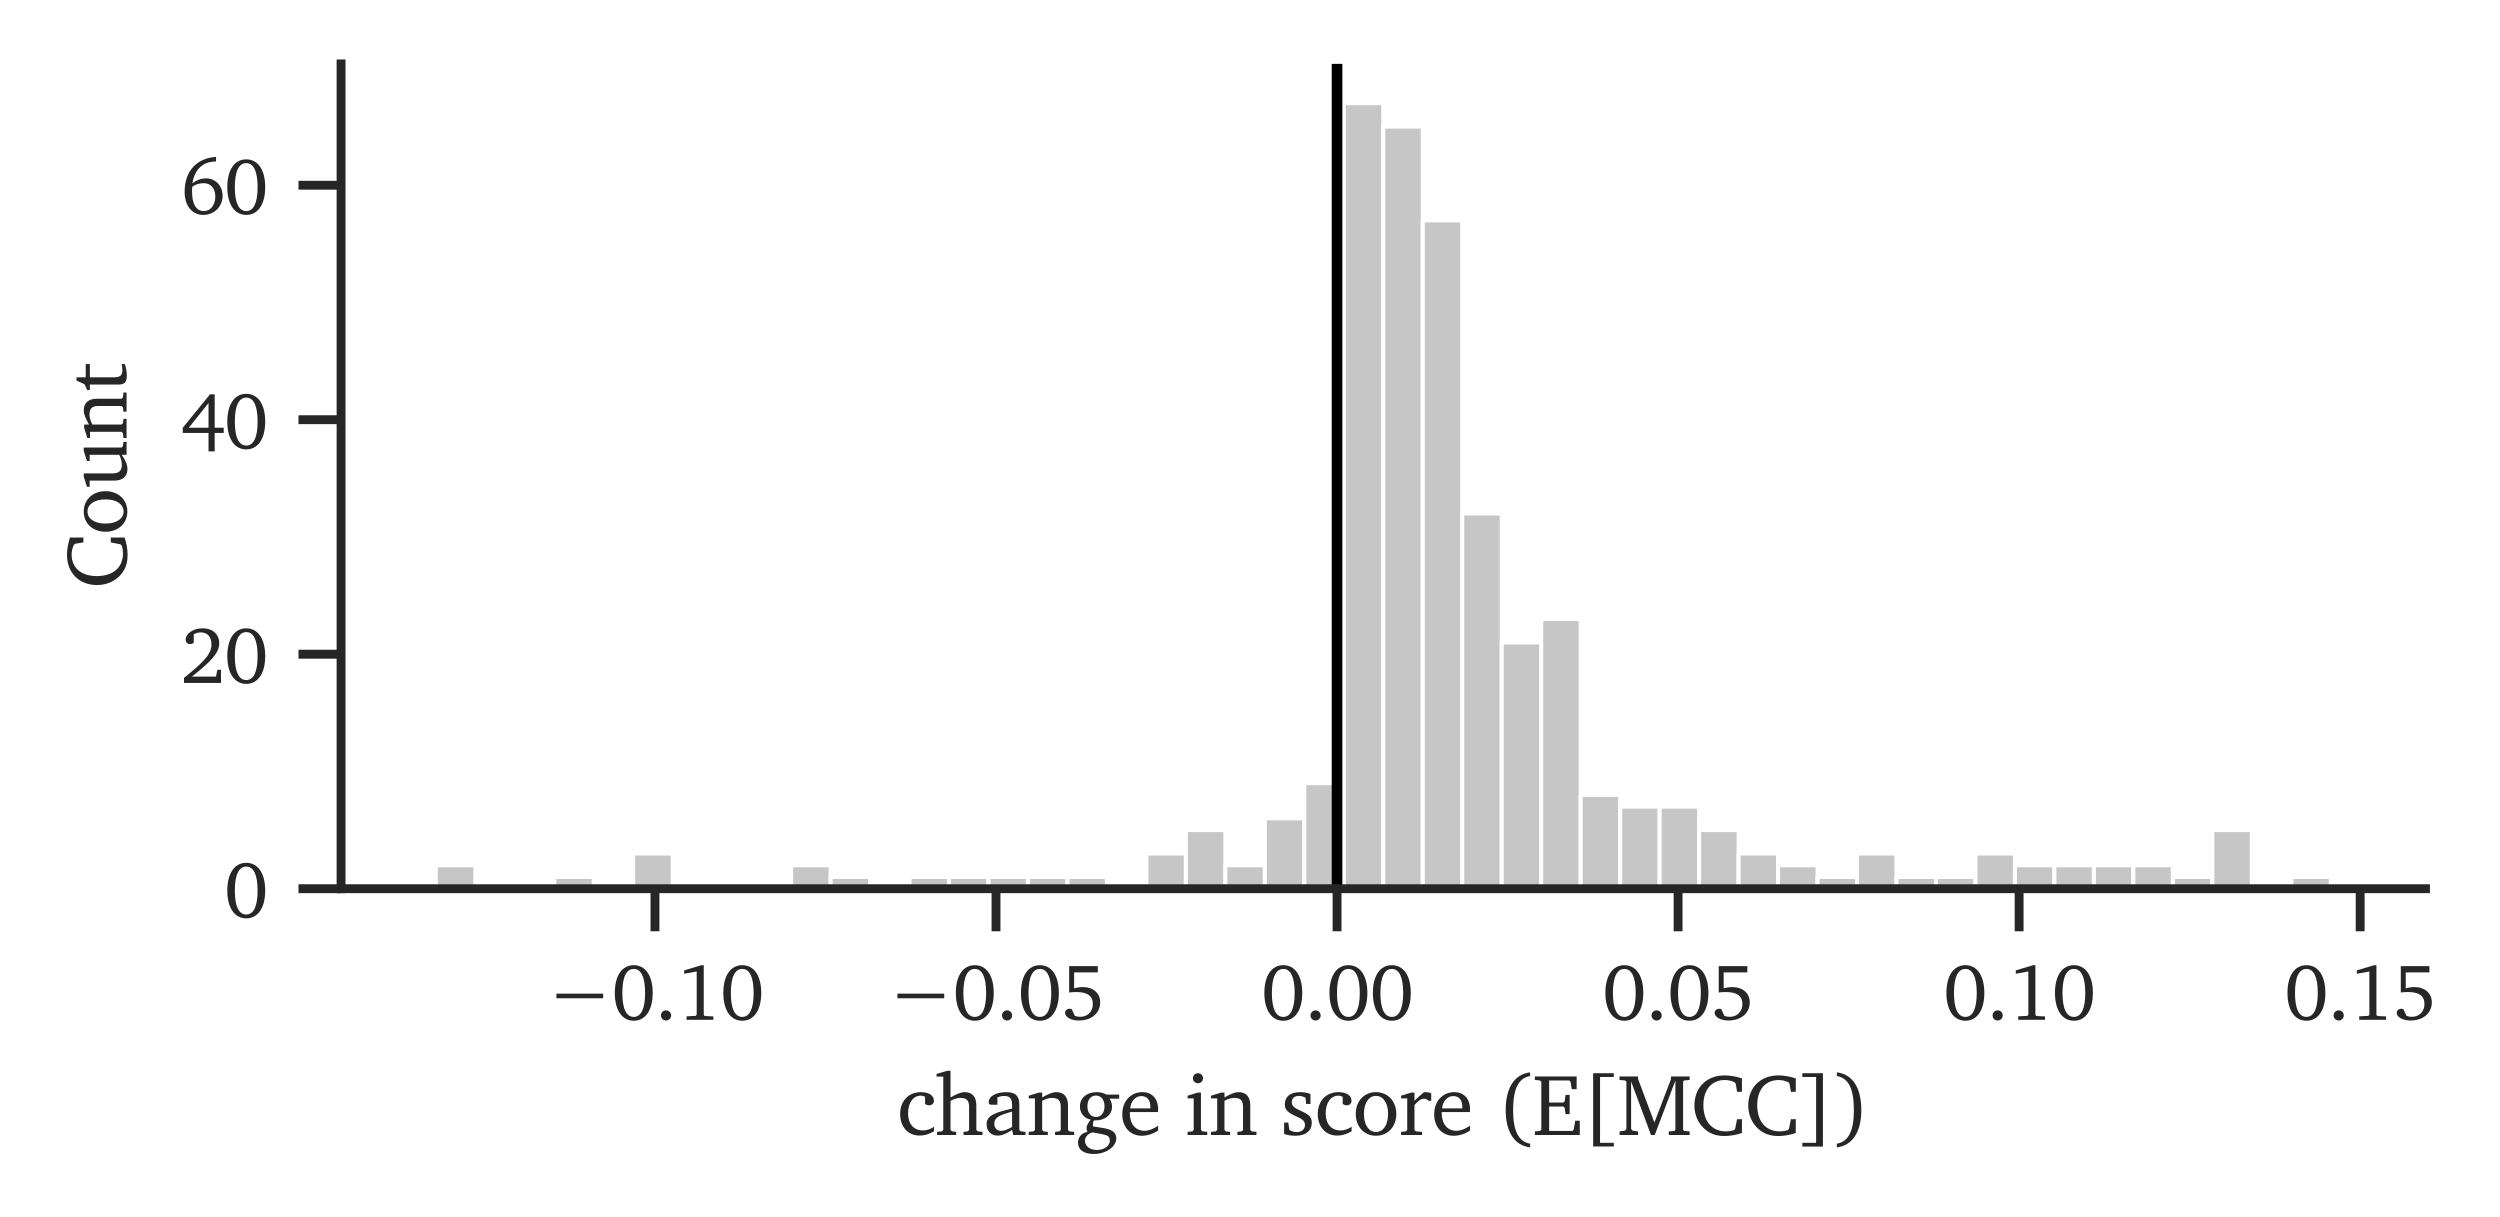 <?xml version="1.0" encoding="utf-8" standalone="no"?>
<!DOCTYPE svg PUBLIC "-//W3C//DTD SVG 1.1//EN"
  "http://www.w3.org/Graphics/SVG/1.1/DTD/svg11.dtd">
<svg xmlns:xlink="http://www.w3.org/1999/xlink" width="281.776pt" height="137.216pt" viewBox="0 0 281.776 137.216" xmlns="http://www.w3.org/2000/svg" version="1.1">
 <defs>
  <style type="text/css">*{stroke-linejoin: round; stroke-linecap: butt}</style>
 </defs>
 <g id="figure_1">
  <g id="patch_1">
   <path d="M 0 137.216 
L 281.776 137.216 
L 281.776 0 
L 0 0 
z
" style="fill: #ffffff"/>
  </g>
  <g id="axes_1">
   <g id="patch_2">
    <path d="M 38.442 100.164 
L 273.38 100.164 
L 273.38 7.2 
L 38.442 7.2 
z
" style="fill: #ffffff"/>
   </g>
   <g id="matplotlib.axis_1">
    <g id="xtick_1">
     <g id="line2d_1">
      <defs>
       <path id="m7b653f7b65" d="M 0 0 
L 0 4.8 
" style="stroke: #262626"/>
      </defs>
      <g>
       <use xlink:href="#m7b653f7b65" x="73.822" y="100.164" style="fill: #262626; stroke: #262626"/>
      </g>
     </g>
     <g id="text_1">
      <!-- −0.10 -->
      <g style="fill: #262626" transform="translate(61.595 114.94) scale(0.088 -0.088)">
       <defs>
        <path id="CharterBT-Roman-2212" d="M 794 2093 
L 794 1722 
L 4538 1722 
L 4538 2093 
L 794 2093 
z
" transform="scale(0.016)"/>
        <path id="CharterBT-Roman-30" d="M 1779 4371 
C 864 4371 262 3565 262 2150 
C 262 736 864 -77 1779 -77 
C 2694 -77 3296 736 3296 2150 
C 3296 3565 2694 4371 1779 4371 
z
M 1779 4070 
C 2368 4070 2688 3418 2688 2150 
C 2688 883 2368 230 1779 230 
C 1190 230 864 877 864 2144 
C 864 3418 1190 4070 1779 4070 
z
" transform="scale(0.016)"/>
        <path id="CharterBT-Roman-2e" d="M 890 755 
C 666 755 480 576 480 346 
C 480 115 666 -58 890 -58 
C 1114 -58 1293 122 1293 346 
C 1293 576 1114 755 890 755 
z
" transform="scale(0.016)"/>
        <path id="CharterBT-Roman-31" d="M 1990 4371 
L 602 3955 
L 602 3686 
L 1606 3866 
L 1606 422 
L 1530 314 
L 794 275 
L 794 0 
L 2938 0 
L 2938 269 
L 2246 301 
L 2170 397 
L 2170 4371 
L 1990 4371 
z
" transform="scale(0.016)"/>
       </defs>
       <use xlink:href="#CharterBT-Roman-2212"/>
       <use xlink:href="#CharterBT-Roman-30" transform="translate(83.3 0)"/>
       <use xlink:href="#CharterBT-Roman-2e" transform="translate(138.9 0)"/>
       <use xlink:href="#CharterBT-Roman-31" transform="translate(166.7 0)"/>
       <use xlink:href="#CharterBT-Roman-30" transform="translate(222.3 0)"/>
      </g>
     </g>
    </g>
    <g id="xtick_2">
     <g id="line2d_2">
      <g>
       <use xlink:href="#m7b653f7b65" x="112.26" y="100.164" style="fill: #262626; stroke: #262626"/>
      </g>
     </g>
     <g id="text_2">
      <!-- −0.05 -->
      <g style="fill: #262626" transform="translate(100.034 114.94) scale(0.088 -0.088)">
       <defs>
        <path id="CharterBT-Roman-35" d="M 646 4294 
L 646 2182 
C 787 2208 973 2221 1210 2221 
C 2099 2221 2541 1920 2541 1261 
C 2541 666 2131 237 1530 237 
C 1389 237 1242 262 1101 314 
L 845 864 
C 781 877 730 883 691 883 
C 474 883 320 742 320 544 
C 320 237 762 -58 1421 -58 
C 2470 -58 3130 563 3130 1389 
C 3130 2118 2586 2618 1728 2618 
C 1523 2618 1293 2586 1043 2515 
L 1043 3795 
L 2938 3795 
L 2938 4294 
L 646 4294 
z
" transform="scale(0.016)"/>
       </defs>
       <use xlink:href="#CharterBT-Roman-2212"/>
       <use xlink:href="#CharterBT-Roman-30" transform="translate(83.3 0)"/>
       <use xlink:href="#CharterBT-Roman-2e" transform="translate(138.9 0)"/>
       <use xlink:href="#CharterBT-Roman-30" transform="translate(166.7 0)"/>
       <use xlink:href="#CharterBT-Roman-35" transform="translate(222.3 0)"/>
      </g>
     </g>
    </g>
    <g id="xtick_3">
     <g id="line2d_3">
      <g>
       <use xlink:href="#m7b653f7b65" x="150.699" y="100.164" style="fill: #262626; stroke: #262626"/>
      </g>
     </g>
     <g id="text_3">
      <!-- 0.00 -->
      <g style="fill: #262626" transform="translate(142.137 114.94) scale(0.088 -0.088)">
       <use xlink:href="#CharterBT-Roman-30"/>
       <use xlink:href="#CharterBT-Roman-2e" transform="translate(55.6 0)"/>
       <use xlink:href="#CharterBT-Roman-30" transform="translate(83.4 0)"/>
       <use xlink:href="#CharterBT-Roman-30" transform="translate(139 0)"/>
      </g>
     </g>
    </g>
    <g id="xtick_4">
     <g id="line2d_4">
      <g>
       <use xlink:href="#m7b653f7b65" x="189.138" y="100.164" style="fill: #262626; stroke: #262626"/>
      </g>
     </g>
     <g id="text_4">
      <!-- 0.05 -->
      <g style="fill: #262626" transform="translate(180.576 114.94) scale(0.088 -0.088)">
       <use xlink:href="#CharterBT-Roman-30"/>
       <use xlink:href="#CharterBT-Roman-2e" transform="translate(55.6 0)"/>
       <use xlink:href="#CharterBT-Roman-30" transform="translate(83.4 0)"/>
       <use xlink:href="#CharterBT-Roman-35" transform="translate(139 0)"/>
      </g>
     </g>
    </g>
    <g id="xtick_5">
     <g id="line2d_5">
      <g>
       <use xlink:href="#m7b653f7b65" x="227.576" y="100.164" style="fill: #262626; stroke: #262626"/>
      </g>
     </g>
     <g id="text_5">
      <!-- 0.10 -->
      <g style="fill: #262626" transform="translate(219.015 114.94) scale(0.088 -0.088)">
       <use xlink:href="#CharterBT-Roman-30"/>
       <use xlink:href="#CharterBT-Roman-2e" transform="translate(55.6 0)"/>
       <use xlink:href="#CharterBT-Roman-31" transform="translate(83.4 0)"/>
       <use xlink:href="#CharterBT-Roman-30" transform="translate(139 0)"/>
      </g>
     </g>
    </g>
    <g id="xtick_6">
     <g id="line2d_6">
      <g>
       <use xlink:href="#m7b653f7b65" x="266.015" y="100.164" style="fill: #262626; stroke: #262626"/>
      </g>
     </g>
     <g id="text_6">
      <!-- 0.15 -->
      <g style="fill: #262626" transform="translate(257.453 114.94) scale(0.088 -0.088)">
       <use xlink:href="#CharterBT-Roman-30"/>
       <use xlink:href="#CharterBT-Roman-2e" transform="translate(55.6 0)"/>
       <use xlink:href="#CharterBT-Roman-31" transform="translate(83.4 0)"/>
       <use xlink:href="#CharterBT-Roman-35" transform="translate(139 0)"/>
      </g>
     </g>
    </g>
    <g id="text_7">
     <!-- change in score (E[MCC]) -->
     <g style="fill: #262626" transform="translate(101.092 127.923) scale(0.096 -0.096)">
      <defs>
       <path id="CharterBT-Roman-63" d="M 2720 269 
L 2720 602 
C 2451 422 2189 333 1907 333 
C 1242 333 819 800 819 1587 
C 819 2394 1210 2886 1760 2886 
C 1869 2886 1971 2854 2067 2797 
L 2067 2272 
C 2163 2208 2259 2176 2355 2176 
C 2573 2176 2714 2310 2714 2515 
C 2714 2886 2368 3142 1754 3142 
C 858 3142 237 2496 237 1542 
C 237 595 806 -45 1677 -45 
C 2022 -45 2368 64 2720 269 
z
" transform="scale(0.016)"/>
       <path id="CharterBT-Roman-68" d="M 902 4710 
L 122 4480 
L 122 4282 
L 614 4282 
L 614 365 
L 506 262 
L 160 230 
L 160 0 
L 1562 0 
L 1562 230 
L 1261 262 
L 1146 365 
L 1146 2509 
C 1421 2650 1658 2720 1862 2720 
C 2336 2720 2509 2528 2509 2061 
L 2509 365 
L 2400 262 
L 2099 230 
L 2099 0 
L 3494 0 
L 3494 230 
L 3155 262 
L 3040 365 
L 3040 2170 
C 3040 2810 2739 3142 2182 3142 
C 1907 3142 1574 2995 1146 2758 
L 1146 4710 
L 902 4710 
z
" transform="scale(0.016)"/>
       <path id="CharterBT-Roman-61" d="M 2138 371 
L 2221 0 
L 3123 0 
L 3123 230 
L 2784 262 
L 2669 365 
L 2669 2221 
C 2669 2867 2387 3142 1715 3142 
C 909 3142 422 2810 422 2419 
C 422 2266 474 2221 621 2221 
L 1062 2221 
L 1062 2758 
C 1235 2829 1389 2861 1549 2861 
C 2010 2861 2138 2650 2138 2144 
L 2138 1939 
C 858 1632 269 1440 269 774 
C 269 294 582 -45 1088 -45 
C 1395 -45 1734 96 2138 371 
z
M 2138 589 
C 1818 403 1555 301 1344 301 
C 1024 301 832 512 832 826 
C 832 1293 1235 1466 2138 1715 
L 2138 589 
z
" transform="scale(0.016)"/>
       <path id="CharterBT-Roman-6e" d="M 192 0 
L 1594 0 
L 1594 230 
L 1286 262 
L 1178 365 
L 1178 2509 
C 1453 2650 1690 2720 1894 2720 
C 2368 2720 2541 2528 2541 2061 
L 2541 365 
L 2432 262 
L 2125 230 
L 2125 0 
L 3526 0 
L 3526 230 
L 3181 262 
L 3072 365 
L 3072 2170 
C 3072 2810 2765 3142 2208 3142 
C 1933 3142 1606 2995 1178 2758 
L 1178 3110 
L 934 3110 
L 192 2880 
L 192 2682 
L 646 2682 
L 646 365 
L 538 262 
L 192 230 
L 192 0 
z
" transform="scale(0.016)"/>
       <path id="CharterBT-Roman-67" d="M 2362 2963 
C 2118 3085 1882 3142 1638 3142 
C 883 3142 397 2707 397 2086 
C 397 1606 698 1229 1190 1120 
C 986 877 883 678 883 512 
C 883 410 909 314 947 224 
C 512 147 256 -160 256 -570 
C 256 -1082 678 -1395 1414 -1395 
C 1901 -1395 2342 -1248 2682 -973 
C 2931 -768 3066 -493 3066 -256 
C 3066 218 2733 416 1978 531 
L 1363 627 
C 1357 698 1350 749 1350 781 
C 1350 883 1376 979 1421 1069 
L 1530 1069 
C 2272 1069 2752 1498 2752 2067 
C 2752 2291 2694 2477 2573 2662 
L 3277 2662 
L 3277 2963 
L 2362 2963 
z
M 1574 2893 
C 1946 2893 2202 2592 2202 2106 
C 2202 1626 1946 1318 1574 1318 
C 1203 1318 947 1626 947 2106 
C 947 2598 1203 2893 1574 2893 
z
M 1318 192 
L 1939 77 
C 2387 -6 2592 -77 2592 -422 
C 2592 -781 2208 -1101 1638 -1101 
C 1114 -1101 768 -806 768 -435 
C 768 -154 966 83 1318 192 
z
" transform="scale(0.016)"/>
       <path id="CharterBT-Roman-65" d="M 2867 678 
C 2502 435 2182 307 1862 307 
C 1216 307 787 794 787 1613 
L 787 1683 
L 2861 1683 
C 2867 1754 2867 1818 2867 1882 
C 2867 2669 2413 3142 1715 3142 
C 858 3142 237 2483 237 1517 
C 237 576 819 -58 1664 -58 
C 2067 -58 2483 70 2867 326 
L 2867 678 
z
M 2298 1952 
L 819 1952 
C 858 2496 1222 2854 1632 2854 
C 2061 2854 2298 2573 2298 2054 
L 2298 1952 
z
" transform="scale(0.016)"/>
       <path id="CharterBT-Roman-20" transform="scale(0.016)"/>
       <path id="CharterBT-Roman-69" d="M 986 4531 
C 781 4531 614 4371 614 4160 
C 614 3955 781 3795 986 3795 
C 1190 3795 1357 3955 1357 4160 
C 1357 4365 1190 4531 986 4531 
z
M 960 3110 
L 224 2880 
L 224 2682 
L 672 2682 
L 672 365 
L 563 262 
L 224 230 
L 224 0 
L 1664 0 
L 1664 230 
L 1318 262 
L 1203 365 
L 1203 3110 
L 960 3110 
z
" transform="scale(0.016)"/>
       <path id="CharterBT-Roman-73" d="M 2202 3002 
C 1984 3098 1734 3142 1453 3142 
C 723 3142 320 2810 320 2246 
C 320 1818 602 1613 1146 1370 
C 1568 1178 1798 1062 1798 730 
C 1798 429 1568 211 1197 211 
C 1011 211 832 262 653 365 
L 576 909 
L 269 909 
L 269 77 
C 493 -6 774 -58 1101 -58 
C 1856 -58 2298 307 2298 902 
C 2298 1139 2208 1331 2054 1453 
C 1843 1626 1600 1715 1376 1824 
C 1018 1997 832 2131 832 2406 
C 832 2694 1024 2867 1363 2867 
C 1517 2867 1670 2822 1837 2733 
L 1888 2278 
L 2202 2278 
L 2202 3002 
z
" transform="scale(0.016)"/>
       <path id="CharterBT-Roman-6f" d="M 1722 3142 
C 858 3142 237 2496 237 1542 
C 237 595 864 -58 1722 -58 
C 2579 -58 3213 595 3213 1542 
C 3213 2490 2586 3142 1722 3142 
z
M 1722 2867 
C 2240 2867 2611 2368 2611 1542 
C 2611 710 2240 218 1722 218 
C 1210 218 838 717 838 1542 
C 838 2374 1203 2867 1722 2867 
z
" transform="scale(0.016)"/>
       <path id="CharterBT-Roman-72" d="M 192 0 
L 1734 0 
L 1734 230 
L 1286 262 
L 1178 365 
L 1178 2195 
C 1440 2502 1664 2662 1875 2662 
C 2010 2662 2118 2611 2202 2509 
L 2406 2509 
L 2406 3059 
C 2272 3117 2150 3142 2022 3142 
C 1971 3142 1914 3142 1862 3130 
C 1632 2944 1402 2739 1178 2509 
L 1178 3110 
L 934 3110 
L 192 2880 
L 192 2682 
L 646 2682 
L 646 365 
L 531 262 
L 192 230 
L 192 0 
z
" transform="scale(0.016)"/>
       <path id="CharterBT-Roman-28" d="M 2470 4595 
C 1331 4454 678 3488 678 1824 
C 678 186 1357 -781 2470 -909 
L 2470 -640 
C 1613 -493 1222 314 1222 1818 
C 1222 3354 1594 4173 2470 4326 
L 2470 4595 
z
" transform="scale(0.016)"/>
       <path id="CharterBT-Roman-45" d="M 211 0 
L 3507 0 
L 3507 1043 
L 3174 1043 
L 3066 397 
L 2976 294 
L 1261 294 
L 1261 2086 
L 2310 2086 
L 2400 1990 
L 2464 1530 
L 2765 1530 
L 2765 2938 
L 2464 2938 
L 2400 2470 
L 2310 2381 
L 1261 2381 
L 1261 4000 
L 2739 4000 
L 2829 3904 
L 2918 3360 
L 3277 3360 
L 3277 4294 
L 211 4294 
L 211 4038 
L 576 4000 
L 685 3910 
L 685 384 
L 576 294 
L 211 262 
L 211 0 
z
" transform="scale(0.016)"/>
       <path id="CharterBT-Roman-5b" d="M 890 4531 
L 890 -845 
L 2406 -845 
L 2406 -576 
L 1395 -576 
L 1395 4256 
L 2406 4256 
L 2406 4531 
L 890 4531 
z
" transform="scale(0.016)"/>
       <path id="CharterBT-Roman-4d" d="M 198 0 
L 1549 0 
L 1549 262 
L 1158 314 
L 1043 435 
L 1043 3930 
L 2502 0 
L 2778 0 
L 4294 3994 
L 4294 384 
L 4230 294 
L 3808 262 
L 3808 0 
L 5338 0 
L 5338 262 
L 4934 294 
L 4858 384 
L 4858 3910 
L 4934 4000 
L 5338 4038 
L 5338 4294 
L 3968 4294 
L 3968 4096 
L 2752 909 
L 1549 4122 
L 1549 4294 
L 192 4294 
L 192 4038 
L 614 4000 
L 698 3910 
L 698 435 
L 582 314 
L 198 262 
L 198 0 
z
" transform="scale(0.016)"/>
       <path id="CharterBT-Roman-43" d="M 3763 147 
L 3763 1158 
L 3405 1158 
L 3264 448 
L 3162 346 
C 2970 288 2784 262 2605 262 
C 1568 262 934 979 934 2195 
C 934 3341 1555 4032 2509 4032 
C 2758 4032 2989 3974 3226 3866 
L 3309 3750 
L 3405 3168 
L 3763 3168 
L 3763 4154 
C 3296 4301 2874 4371 2496 4371 
C 1165 4371 275 3482 275 2150 
C 275 1312 698 570 1382 179 
C 1677 13 2048 -77 2470 -77 
C 2899 -77 3341 0 3763 147 
z
" transform="scale(0.016)"/>
       <path id="CharterBT-Roman-5d" d="M 294 4531 
L 294 4256 
L 1306 4256 
L 1306 -576 
L 294 -576 
L 294 -851 
L 1805 -851 
L 1805 4531 
L 294 4531 
z
" transform="scale(0.016)"/>
       <path id="CharterBT-Roman-29" d="M 198 4595 
L 198 4326 
C 1075 4173 1446 3354 1446 1818 
C 1446 314 1056 -493 198 -640 
L 198 -909 
C 1312 -781 1990 186 1990 1824 
C 1990 3488 1338 4454 198 4595 
z
" transform="scale(0.016)"/>
      </defs>
      <use xlink:href="#CharterBT-Roman-63"/>
      <use xlink:href="#CharterBT-Roman-68" transform="translate(44.6 0)"/>
      <use xlink:href="#CharterBT-Roman-61" transform="translate(101 0)"/>
      <use xlink:href="#CharterBT-Roman-6e" transform="translate(151.7 0)"/>
      <use xlink:href="#CharterBT-Roman-67" transform="translate(208.5 0)"/>
      <use xlink:href="#CharterBT-Roman-65" transform="translate(260.8 0)"/>
      <use xlink:href="#CharterBT-Roman-20" transform="translate(309.9 0)"/>
      <use xlink:href="#CharterBT-Roman-69" transform="translate(337.7 0)"/>
      <use xlink:href="#CharterBT-Roman-6e" transform="translate(365.7 0)"/>
      <use xlink:href="#CharterBT-Roman-20" transform="translate(422.5 0)"/>
      <use xlink:href="#CharterBT-Roman-73" transform="translate(450.3 0)"/>
      <use xlink:href="#CharterBT-Roman-63" transform="translate(490.3 0)"/>
      <use xlink:href="#CharterBT-Roman-6f" transform="translate(534.9 0)"/>
      <use xlink:href="#CharterBT-Roman-72" transform="translate(588.8 0)"/>
      <use xlink:href="#CharterBT-Roman-65" transform="translate(627 0)"/>
      <use xlink:href="#CharterBT-Roman-20" transform="translate(676.1 0)"/>
      <use xlink:href="#CharterBT-Roman-28" transform="translate(703.9 0)"/>
      <use xlink:href="#CharterBT-Roman-45" transform="translate(745.6 0)"/>
      <use xlink:href="#CharterBT-Roman-5b" transform="translate(803.2 0)"/>
      <use xlink:href="#CharterBT-Roman-4d" transform="translate(845.3 0)"/>
      <use xlink:href="#CharterBT-Roman-43" transform="translate(931.9 0)"/>
      <use xlink:href="#CharterBT-Roman-43" transform="translate(995.1 0)"/>
      <use xlink:href="#CharterBT-Roman-5d" transform="translate(1058.3 0)"/>
      <use xlink:href="#CharterBT-Roman-29" transform="translate(1100.4 0)"/>
     </g>
    </g>
   </g>
   <g id="matplotlib.axis_2">
    <g id="ytick_1">
     <g id="line2d_7">
      <defs>
       <path id="m6f243a0cad" d="M 0 0 
L -4.8 0 
" style="stroke: #262626"/>
      </defs>
      <g>
       <use xlink:href="#m6f243a0cad" x="38.442" y="100.164" style="fill: #262626; stroke: #262626"/>
      </g>
     </g>
     <g id="text_8">
      <!-- 0 -->
      <g style="fill: #262626" transform="translate(25.25 103.402) scale(0.088 -0.088)">
       <use xlink:href="#CharterBT-Roman-30"/>
      </g>
     </g>
    </g>
    <g id="ytick_2">
     <g id="line2d_8">
      <g>
       <use xlink:href="#m6f243a0cad" x="38.442" y="73.735" style="fill: #262626; stroke: #262626"/>
      </g>
     </g>
     <g id="text_9">
      <!-- 20 -->
      <g style="fill: #262626" transform="translate(20.358 76.973) scale(0.088 -0.088)">
       <defs>
        <path id="CharterBT-Roman-32" d="M 902 506 
C 2317 1632 3091 2355 3091 3162 
C 3091 3885 2586 4371 1760 4371 
C 966 4371 403 3917 403 3469 
C 403 3251 538 3110 762 3110 
C 864 3110 960 3142 1050 3206 
L 1050 3891 
C 1242 4000 1427 4045 1619 4045 
C 2150 4045 2470 3686 2470 3078 
C 2470 2240 1670 1542 269 403 
L 269 0 
L 3232 0 
L 3232 1050 
L 2944 1050 
L 2829 506 
L 902 506 
z
" transform="scale(0.016)"/>
       </defs>
       <use xlink:href="#CharterBT-Roman-32"/>
       <use xlink:href="#CharterBT-Roman-30" transform="translate(55.6 0)"/>
      </g>
     </g>
    </g>
    <g id="ytick_3">
     <g id="line2d_9">
      <g>
       <use xlink:href="#m6f243a0cad" x="38.442" y="47.306" style="fill: #262626; stroke: #262626"/>
      </g>
     </g>
     <g id="text_10">
      <!-- 40 -->
      <g style="fill: #262626" transform="translate(20.358 50.544) scale(0.088 -0.088)">
       <defs>
        <path id="CharterBT-Roman-34" d="M 2355 4333 
L 173 1658 
L 173 1242 
L 2234 1242 
L 2234 -237 
L 2726 -237 
L 2726 1242 
L 3450 1242 
L 3450 1658 
L 2726 1658 
L 2726 4333 
L 2355 4333 
z
M 2234 3635 
L 2234 1658 
L 653 1658 
L 2234 3635 
z
" transform="scale(0.016)"/>
       </defs>
       <use xlink:href="#CharterBT-Roman-34"/>
       <use xlink:href="#CharterBT-Roman-30" transform="translate(55.6 0)"/>
      </g>
     </g>
    </g>
    <g id="ytick_4">
     <g id="line2d_10">
      <g>
       <use xlink:href="#m6f243a0cad" x="38.442" y="20.877" style="fill: #262626; stroke: #262626"/>
      </g>
     </g>
     <g id="text_11">
      <!-- 60 -->
      <g style="fill: #262626" transform="translate(20.358 24.115) scale(0.088 -0.088)">
       <defs>
        <path id="CharterBT-Roman-36" d="M 2835 4570 
C 1267 4467 320 3411 320 1773 
C 320 621 947 -77 1811 -77 
C 2688 -77 3360 589 3360 1453 
C 3360 2266 2790 2848 2029 2848 
C 1651 2848 1274 2714 941 2458 
C 1139 3597 1792 4198 2816 4198 
L 2835 4198 
L 2835 4570 
z
M 928 2176 
C 1190 2368 1504 2464 1856 2464 
C 2400 2464 2778 2054 2778 1395 
C 2778 717 2394 230 1862 230 
C 1261 230 915 768 915 1786 
C 915 1907 915 2042 928 2176 
z
" transform="scale(0.016)"/>
       </defs>
       <use xlink:href="#CharterBT-Roman-36"/>
       <use xlink:href="#CharterBT-Roman-30" transform="translate(55.6 0)"/>
      </g>
     </g>
    </g>
    <g id="text_12">
     <!-- Count -->
     <g style="fill: #262626" transform="translate(14.265 66.365) rotate(-90) scale(0.096 -0.096)">
      <defs>
       <path id="CharterBT-Roman-75" d="M 909 3142 
L 166 2906 
L 166 2707 
L 621 2707 
L 621 915 
C 621 275 928 -64 1478 -64 
C 1792 -64 2131 83 2515 358 
L 2515 0 
L 3462 0 
L 3462 230 
L 3162 262 
L 3046 365 
L 3046 3142 
L 2803 3142 
L 2061 2906 
L 2061 2707 
L 2515 2707 
L 2515 538 
C 2253 410 2010 346 1773 346 
C 1344 346 1152 563 1152 1024 
L 1152 3142 
L 909 3142 
z
" transform="scale(0.016)"/>
       <path id="CharterBT-Roman-74" d="M 563 2694 
L 563 627 
C 563 173 698 -19 1229 -19 
C 1478 -19 1766 26 2067 122 
L 2067 358 
C 1920 326 1773 307 1626 307 
C 1178 307 1094 518 1094 1005 
L 1094 2694 
L 2067 2694 
L 2067 2995 
L 1094 2995 
L 1094 3674 
L 858 3674 
L 582 3078 
L 160 2893 
L 160 2694 
L 563 2694 
z
" transform="scale(0.016)"/>
      </defs>
      <use xlink:href="#CharterBT-Roman-43"/>
      <use xlink:href="#CharterBT-Roman-6f" transform="translate(63.2 0)"/>
      <use xlink:href="#CharterBT-Roman-75" transform="translate(117.1 0)"/>
      <use xlink:href="#CharterBT-Roman-6e" transform="translate(174 0)"/>
      <use xlink:href="#CharterBT-Roman-74" transform="translate(230.8 0)"/>
     </g>
    </g>
   </g>
   <g id="patch_3">
    <path d="M 49.121 100.164 
L 53.571 100.164 
L 53.571 97.521 
L 49.121 97.521 
z
" clip-path="url(#p4b22b9c439)" style="fill: #b2b2b2; fill-opacity: 0.75; stroke: #ffffff; stroke-width: 0.455; stroke-linejoin: miter"/>
   </g>
   <g id="patch_4">
    <path d="M 53.571 100.164 
L 58.02 100.164 
L 58.02 100.164 
L 53.571 100.164 
z
" clip-path="url(#p4b22b9c439)" style="fill: #b2b2b2; fill-opacity: 0.75; stroke: #ffffff; stroke-width: 0.455; stroke-linejoin: miter"/>
   </g>
   <g id="patch_5">
    <path d="M 58.02 100.164 
L 62.47 100.164 
L 62.47 100.164 
L 58.02 100.164 
z
" clip-path="url(#p4b22b9c439)" style="fill: #b2b2b2; fill-opacity: 0.75; stroke: #ffffff; stroke-width: 0.455; stroke-linejoin: miter"/>
   </g>
   <g id="patch_6">
    <path d="M 62.47 100.164 
L 66.919 100.164 
L 66.919 98.843 
L 62.47 98.843 
z
" clip-path="url(#p4b22b9c439)" style="fill: #b2b2b2; fill-opacity: 0.75; stroke: #ffffff; stroke-width: 0.455; stroke-linejoin: miter"/>
   </g>
   <g id="patch_7">
    <path d="M 66.919 100.164 
L 71.369 100.164 
L 71.369 100.164 
L 66.919 100.164 
z
" clip-path="url(#p4b22b9c439)" style="fill: #b2b2b2; fill-opacity: 0.75; stroke: #ffffff; stroke-width: 0.455; stroke-linejoin: miter"/>
   </g>
   <g id="patch_8">
    <path d="M 71.369 100.164 
L 75.819 100.164 
L 75.819 96.2 
L 71.369 96.2 
z
" clip-path="url(#p4b22b9c439)" style="fill: #b2b2b2; fill-opacity: 0.75; stroke: #ffffff; stroke-width: 0.455; stroke-linejoin: miter"/>
   </g>
   <g id="patch_9">
    <path d="M 75.819 100.164 
L 80.268 100.164 
L 80.268 100.164 
L 75.819 100.164 
z
" clip-path="url(#p4b22b9c439)" style="fill: #b2b2b2; fill-opacity: 0.75; stroke: #ffffff; stroke-width: 0.455; stroke-linejoin: miter"/>
   </g>
   <g id="patch_10">
    <path d="M 80.268 100.164 
L 84.718 100.164 
L 84.718 100.164 
L 80.268 100.164 
z
" clip-path="url(#p4b22b9c439)" style="fill: #b2b2b2; fill-opacity: 0.75; stroke: #ffffff; stroke-width: 0.455; stroke-linejoin: miter"/>
   </g>
   <g id="patch_11">
    <path d="M 84.718 100.164 
L 89.167 100.164 
L 89.167 100.164 
L 84.718 100.164 
z
" clip-path="url(#p4b22b9c439)" style="fill: #b2b2b2; fill-opacity: 0.75; stroke: #ffffff; stroke-width: 0.455; stroke-linejoin: miter"/>
   </g>
   <g id="patch_12">
    <path d="M 89.167 100.164 
L 93.617 100.164 
L 93.617 97.521 
L 89.167 97.521 
z
" clip-path="url(#p4b22b9c439)" style="fill: #b2b2b2; fill-opacity: 0.75; stroke: #ffffff; stroke-width: 0.455; stroke-linejoin: miter"/>
   </g>
   <g id="patch_13">
    <path d="M 93.617 100.164 
L 98.067 100.164 
L 98.067 98.843 
L 93.617 98.843 
z
" clip-path="url(#p4b22b9c439)" style="fill: #b2b2b2; fill-opacity: 0.75; stroke: #ffffff; stroke-width: 0.455; stroke-linejoin: miter"/>
   </g>
   <g id="patch_14">
    <path d="M 98.067 100.164 
L 102.516 100.164 
L 102.516 100.164 
L 98.067 100.164 
z
" clip-path="url(#p4b22b9c439)" style="fill: #b2b2b2; fill-opacity: 0.75; stroke: #ffffff; stroke-width: 0.455; stroke-linejoin: miter"/>
   </g>
   <g id="patch_15">
    <path d="M 102.516 100.164 
L 106.966 100.164 
L 106.966 98.843 
L 102.516 98.843 
z
" clip-path="url(#p4b22b9c439)" style="fill: #b2b2b2; fill-opacity: 0.75; stroke: #ffffff; stroke-width: 0.455; stroke-linejoin: miter"/>
   </g>
   <g id="patch_16">
    <path d="M 106.966 100.164 
L 111.415 100.164 
L 111.415 98.843 
L 106.966 98.843 
z
" clip-path="url(#p4b22b9c439)" style="fill: #b2b2b2; fill-opacity: 0.75; stroke: #ffffff; stroke-width: 0.455; stroke-linejoin: miter"/>
   </g>
   <g id="patch_17">
    <path d="M 111.415 100.164 
L 115.865 100.164 
L 115.865 98.843 
L 111.415 98.843 
z
" clip-path="url(#p4b22b9c439)" style="fill: #b2b2b2; fill-opacity: 0.75; stroke: #ffffff; stroke-width: 0.455; stroke-linejoin: miter"/>
   </g>
   <g id="patch_18">
    <path d="M 115.865 100.164 
L 120.314 100.164 
L 120.314 98.843 
L 115.865 98.843 
z
" clip-path="url(#p4b22b9c439)" style="fill: #b2b2b2; fill-opacity: 0.75; stroke: #ffffff; stroke-width: 0.455; stroke-linejoin: miter"/>
   </g>
   <g id="patch_19">
    <path d="M 120.314 100.164 
L 124.764 100.164 
L 124.764 98.843 
L 120.314 98.843 
z
" clip-path="url(#p4b22b9c439)" style="fill: #b2b2b2; fill-opacity: 0.75; stroke: #ffffff; stroke-width: 0.455; stroke-linejoin: miter"/>
   </g>
   <g id="patch_20">
    <path d="M 124.764 100.164 
L 129.214 100.164 
L 129.214 100.164 
L 124.764 100.164 
z
" clip-path="url(#p4b22b9c439)" style="fill: #b2b2b2; fill-opacity: 0.75; stroke: #ffffff; stroke-width: 0.455; stroke-linejoin: miter"/>
   </g>
   <g id="patch_21">
    <path d="M 129.214 100.164 
L 133.663 100.164 
L 133.663 96.2 
L 129.214 96.2 
z
" clip-path="url(#p4b22b9c439)" style="fill: #b2b2b2; fill-opacity: 0.75; stroke: #ffffff; stroke-width: 0.455; stroke-linejoin: miter"/>
   </g>
   <g id="patch_22">
    <path d="M 133.663 100.164 
L 138.113 100.164 
L 138.113 93.557 
L 133.663 93.557 
z
" clip-path="url(#p4b22b9c439)" style="fill: #b2b2b2; fill-opacity: 0.75; stroke: #ffffff; stroke-width: 0.455; stroke-linejoin: miter"/>
   </g>
   <g id="patch_23">
    <path d="M 138.113 100.164 
L 142.562 100.164 
L 142.562 97.521 
L 138.113 97.521 
z
" clip-path="url(#p4b22b9c439)" style="fill: #b2b2b2; fill-opacity: 0.75; stroke: #ffffff; stroke-width: 0.455; stroke-linejoin: miter"/>
   </g>
   <g id="patch_24">
    <path d="M 142.562 100.164 
L 147.012 100.164 
L 147.012 92.235 
L 142.562 92.235 
z
" clip-path="url(#p4b22b9c439)" style="fill: #b2b2b2; fill-opacity: 0.75; stroke: #ffffff; stroke-width: 0.455; stroke-linejoin: miter"/>
   </g>
   <g id="patch_25">
    <path d="M 147.012 100.164 
L 151.462 100.164 
L 151.462 88.271 
L 147.012 88.271 
z
" clip-path="url(#p4b22b9c439)" style="fill: #b2b2b2; fill-opacity: 0.75; stroke: #ffffff; stroke-width: 0.455; stroke-linejoin: miter"/>
   </g>
   <g id="patch_26">
    <path d="M 151.462 100.164 
L 155.911 100.164 
L 155.911 11.627 
L 151.462 11.627 
z
" clip-path="url(#p4b22b9c439)" style="fill: #b2b2b2; fill-opacity: 0.75; stroke: #ffffff; stroke-width: 0.455; stroke-linejoin: miter"/>
   </g>
   <g id="patch_27">
    <path d="M 155.911 100.164 
L 160.361 100.164 
L 160.361 14.27 
L 155.911 14.27 
z
" clip-path="url(#p4b22b9c439)" style="fill: #b2b2b2; fill-opacity: 0.75; stroke: #ffffff; stroke-width: 0.455; stroke-linejoin: miter"/>
   </g>
   <g id="patch_28">
    <path d="M 160.361 100.164 
L 164.81 100.164 
L 164.81 24.841 
L 160.361 24.841 
z
" clip-path="url(#p4b22b9c439)" style="fill: #b2b2b2; fill-opacity: 0.75; stroke: #ffffff; stroke-width: 0.455; stroke-linejoin: miter"/>
   </g>
   <g id="patch_29">
    <path d="M 164.81 100.164 
L 169.26 100.164 
L 169.26 57.878 
L 164.81 57.878 
z
" clip-path="url(#p4b22b9c439)" style="fill: #b2b2b2; fill-opacity: 0.75; stroke: #ffffff; stroke-width: 0.455; stroke-linejoin: miter"/>
   </g>
   <g id="patch_30">
    <path d="M 169.26 100.164 
L 173.71 100.164 
L 173.71 72.414 
L 169.26 72.414 
z
" clip-path="url(#p4b22b9c439)" style="fill: #b2b2b2; fill-opacity: 0.75; stroke: #ffffff; stroke-width: 0.455; stroke-linejoin: miter"/>
   </g>
   <g id="patch_31">
    <path d="M 173.71 100.164 
L 178.159 100.164 
L 178.159 69.771 
L 173.71 69.771 
z
" clip-path="url(#p4b22b9c439)" style="fill: #b2b2b2; fill-opacity: 0.75; stroke: #ffffff; stroke-width: 0.455; stroke-linejoin: miter"/>
   </g>
   <g id="patch_32">
    <path d="M 178.159 100.164 
L 182.609 100.164 
L 182.609 89.592 
L 178.159 89.592 
z
" clip-path="url(#p4b22b9c439)" style="fill: #b2b2b2; fill-opacity: 0.75; stroke: #ffffff; stroke-width: 0.455; stroke-linejoin: miter"/>
   </g>
   <g id="patch_33">
    <path d="M 182.609 100.164 
L 187.058 100.164 
L 187.058 90.914 
L 182.609 90.914 
z
" clip-path="url(#p4b22b9c439)" style="fill: #b2b2b2; fill-opacity: 0.75; stroke: #ffffff; stroke-width: 0.455; stroke-linejoin: miter"/>
   </g>
   <g id="patch_34">
    <path d="M 187.058 100.164 
L 191.508 100.164 
L 191.508 90.914 
L 187.058 90.914 
z
" clip-path="url(#p4b22b9c439)" style="fill: #b2b2b2; fill-opacity: 0.75; stroke: #ffffff; stroke-width: 0.455; stroke-linejoin: miter"/>
   </g>
   <g id="patch_35">
    <path d="M 191.508 100.164 
L 195.958 100.164 
L 195.958 93.557 
L 191.508 93.557 
z
" clip-path="url(#p4b22b9c439)" style="fill: #b2b2b2; fill-opacity: 0.75; stroke: #ffffff; stroke-width: 0.455; stroke-linejoin: miter"/>
   </g>
   <g id="patch_36">
    <path d="M 195.958 100.164 
L 200.407 100.164 
L 200.407 96.2 
L 195.958 96.2 
z
" clip-path="url(#p4b22b9c439)" style="fill: #b2b2b2; fill-opacity: 0.75; stroke: #ffffff; stroke-width: 0.455; stroke-linejoin: miter"/>
   </g>
   <g id="patch_37">
    <path d="M 200.407 100.164 
L 204.857 100.164 
L 204.857 97.521 
L 200.407 97.521 
z
" clip-path="url(#p4b22b9c439)" style="fill: #b2b2b2; fill-opacity: 0.75; stroke: #ffffff; stroke-width: 0.455; stroke-linejoin: miter"/>
   </g>
   <g id="patch_38">
    <path d="M 204.857 100.164 
L 209.306 100.164 
L 209.306 98.843 
L 204.857 98.843 
z
" clip-path="url(#p4b22b9c439)" style="fill: #b2b2b2; fill-opacity: 0.75; stroke: #ffffff; stroke-width: 0.455; stroke-linejoin: miter"/>
   </g>
   <g id="patch_39">
    <path d="M 209.306 100.164 
L 213.756 100.164 
L 213.756 96.2 
L 209.306 96.2 
z
" clip-path="url(#p4b22b9c439)" style="fill: #b2b2b2; fill-opacity: 0.75; stroke: #ffffff; stroke-width: 0.455; stroke-linejoin: miter"/>
   </g>
   <g id="patch_40">
    <path d="M 213.756 100.164 
L 218.205 100.164 
L 218.205 98.843 
L 213.756 98.843 
z
" clip-path="url(#p4b22b9c439)" style="fill: #b2b2b2; fill-opacity: 0.75; stroke: #ffffff; stroke-width: 0.455; stroke-linejoin: miter"/>
   </g>
   <g id="patch_41">
    <path d="M 218.205 100.164 
L 222.655 100.164 
L 222.655 98.843 
L 218.205 98.843 
z
" clip-path="url(#p4b22b9c439)" style="fill: #b2b2b2; fill-opacity: 0.75; stroke: #ffffff; stroke-width: 0.455; stroke-linejoin: miter"/>
   </g>
   <g id="patch_42">
    <path d="M 222.655 100.164 
L 227.105 100.164 
L 227.105 96.2 
L 222.655 96.2 
z
" clip-path="url(#p4b22b9c439)" style="fill: #b2b2b2; fill-opacity: 0.75; stroke: #ffffff; stroke-width: 0.455; stroke-linejoin: miter"/>
   </g>
   <g id="patch_43">
    <path d="M 227.105 100.164 
L 231.554 100.164 
L 231.554 97.521 
L 227.105 97.521 
z
" clip-path="url(#p4b22b9c439)" style="fill: #b2b2b2; fill-opacity: 0.75; stroke: #ffffff; stroke-width: 0.455; stroke-linejoin: miter"/>
   </g>
   <g id="patch_44">
    <path d="M 231.554 100.164 
L 236.004 100.164 
L 236.004 97.521 
L 231.554 97.521 
z
" clip-path="url(#p4b22b9c439)" style="fill: #b2b2b2; fill-opacity: 0.75; stroke: #ffffff; stroke-width: 0.455; stroke-linejoin: miter"/>
   </g>
   <g id="patch_45">
    <path d="M 236.004 100.164 
L 240.453 100.164 
L 240.453 97.521 
L 236.004 97.521 
z
" clip-path="url(#p4b22b9c439)" style="fill: #b2b2b2; fill-opacity: 0.75; stroke: #ffffff; stroke-width: 0.455; stroke-linejoin: miter"/>
   </g>
   <g id="patch_46">
    <path d="M 240.453 100.164 
L 244.903 100.164 
L 244.903 97.521 
L 240.453 97.521 
z
" clip-path="url(#p4b22b9c439)" style="fill: #b2b2b2; fill-opacity: 0.75; stroke: #ffffff; stroke-width: 0.455; stroke-linejoin: miter"/>
   </g>
   <g id="patch_47">
    <path d="M 244.903 100.164 
L 249.353 100.164 
L 249.353 98.843 
L 244.903 98.843 
z
" clip-path="url(#p4b22b9c439)" style="fill: #b2b2b2; fill-opacity: 0.75; stroke: #ffffff; stroke-width: 0.455; stroke-linejoin: miter"/>
   </g>
   <g id="patch_48">
    <path d="M 249.353 100.164 
L 253.802 100.164 
L 253.802 93.557 
L 249.353 93.557 
z
" clip-path="url(#p4b22b9c439)" style="fill: #b2b2b2; fill-opacity: 0.75; stroke: #ffffff; stroke-width: 0.455; stroke-linejoin: miter"/>
   </g>
   <g id="patch_49">
    <path d="M 253.802 100.164 
L 258.252 100.164 
L 258.252 100.164 
L 253.802 100.164 
z
" clip-path="url(#p4b22b9c439)" style="fill: #b2b2b2; fill-opacity: 0.75; stroke: #ffffff; stroke-width: 0.455; stroke-linejoin: miter"/>
   </g>
   <g id="patch_50">
    <path d="M 258.252 100.164 
L 262.701 100.164 
L 262.701 98.843 
L 258.252 98.843 
z
" clip-path="url(#p4b22b9c439)" style="fill: #b2b2b2; fill-opacity: 0.75; stroke: #ffffff; stroke-width: 0.455; stroke-linejoin: miter"/>
   </g>
   <g id="line2d_11">
    <path d="M 150.699 100.164 
L 150.699 7.2 
" clip-path="url(#p4b22b9c439)" style="fill: none; stroke: #000000; stroke-width: 1.2; stroke-linecap: round"/>
   </g>
   <g id="patch_51">
    <path d="M 38.442 100.164 
L 38.442 7.2 
" style="fill: none; stroke: #262626; stroke-linejoin: miter; stroke-linecap: square"/>
   </g>
   <g id="patch_52">
    <path d="M 38.442 100.164 
L 273.38 100.164 
" style="fill: none; stroke: #262626; stroke-linejoin: miter; stroke-linecap: square"/>
   </g>
  </g>
 </g>
 <defs>
  <clipPath id="p4b22b9c439">
   <rect x="38.442" y="7.2" width="234.938" height="92.964"/>
  </clipPath>
 </defs>
</svg>
